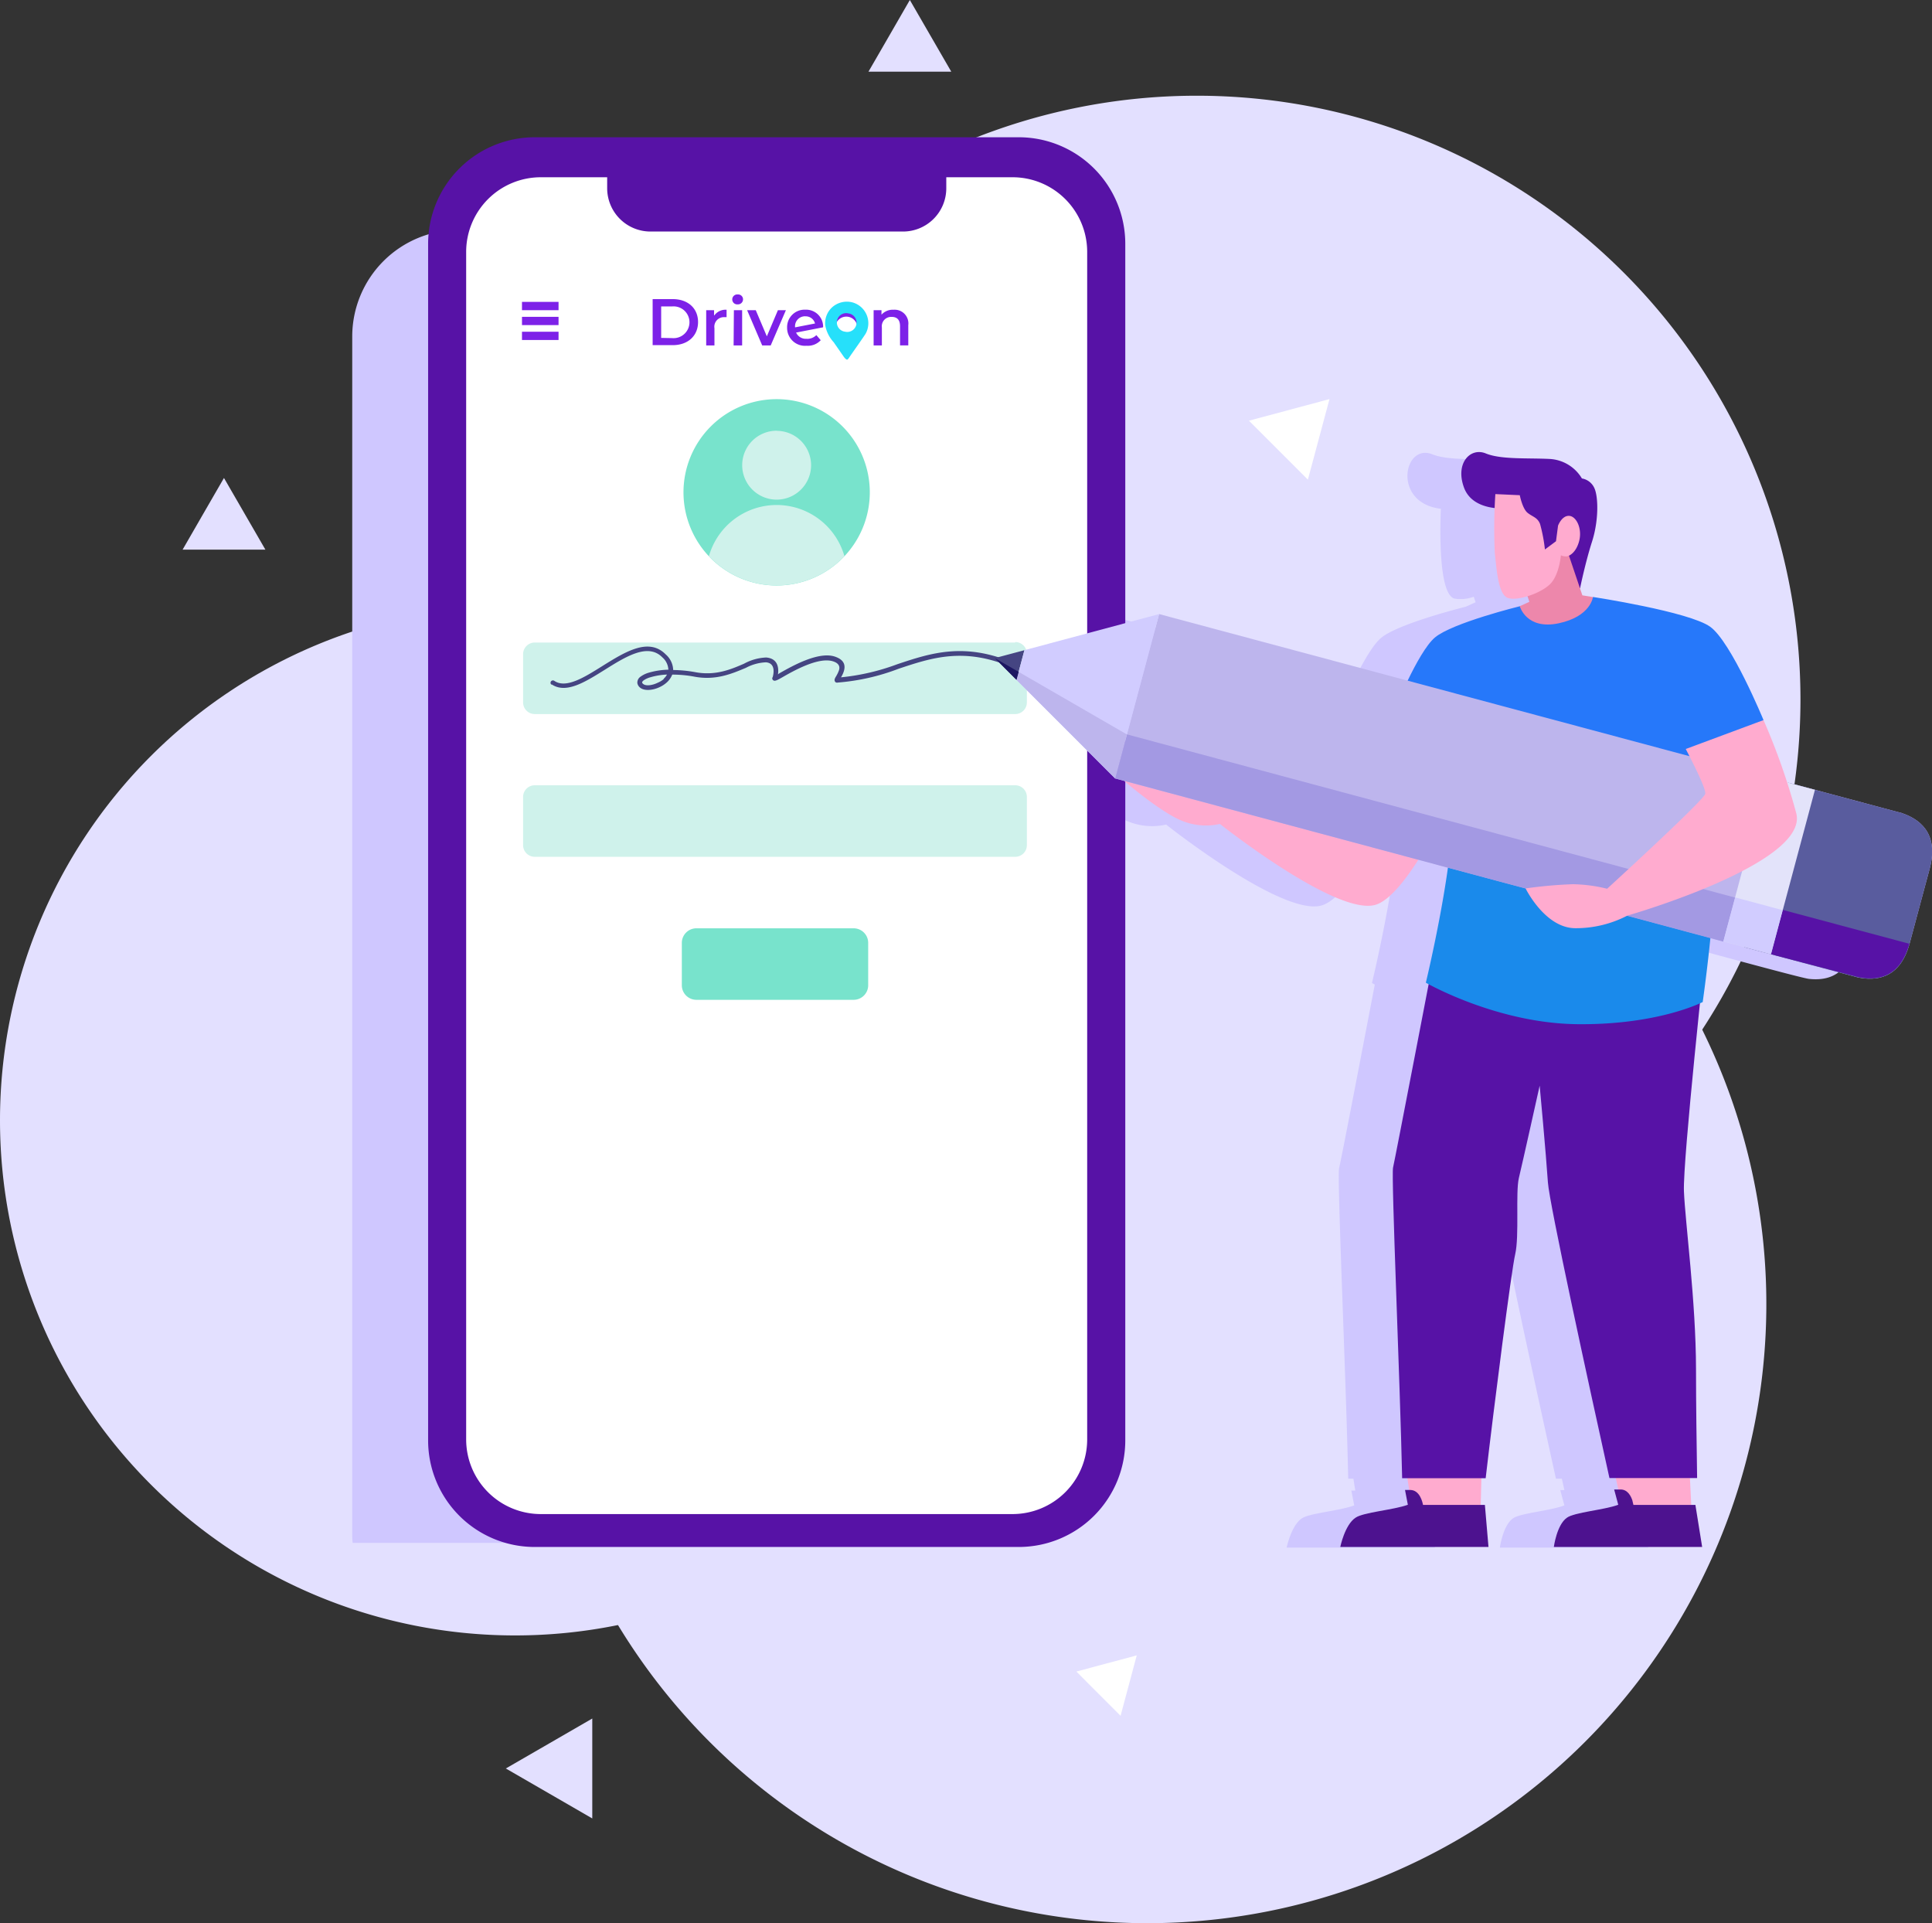 <svg xmlns="http://www.w3.org/2000/svg" viewBox="0 0 348.84 347.19"><rect x="0" y="0" width="348.84" height="347.19" fill="#333333" stroke="none"/><defs><style>.cls-1{fill:#e3e0ff;}.cls-1,.cls-10,.cls-11,.cls-12,.cls-13,.cls-14,.cls-15,.cls-16,.cls-17,.cls-19,.cls-2,.cls-20,.cls-22,.cls-3,.cls-4,.cls-5,.cls-6,.cls-9{fill-rule:evenodd;}.cls-2{fill:#fff;}.cls-3{fill:#cfc7ff;}.cls-4{fill:#5712a6;}.cls-5{fill:#78e3cc;}.cls-6{fill:#cff2eb;}.cls-19,.cls-7{fill:#454582;}.cls-10,.cls-8{fill:#7d21e8;}.cls-9{fill:#26e0fa;}.cls-11{fill:#ed87ab;}.cls-12{fill:#ffabcf;}.cls-13{fill:#4d128f;}.cls-14{fill:#1a8aeb;}.cls-15{fill:#2678fa;}.cls-16{fill:#bdb5ed;}.cls-17{fill:#595c9e;}.cls-18{fill:#e3e3fa;}.cls-20{fill:#d1ccff;}.cls-21{fill:#a399e3;}.cls-22{fill:#1c1761;}</style></defs><title>Ativo 4</title><g id="Camada_2" data-name="Camada 2"><g id="Layer_1" data-name="Layer 1"><path class="cls-1" d="M207.16,123.66A111.77,111.77,0,1,1,95.39,235.42,111.76,111.76,0,0,1,207.16,123.66"/><path class="cls-1" d="M93,109.25a93,93,0,1,1-93,93,93,93,0,0,1,93-93"/><path class="cls-1" d="M216.09,17.28a109,109,0,1,1-109,109,109,109,0,0,1,109-109"/><polygon class="cls-1" points="106.94 310.25 106.94 319.27 106.94 328.29 99.14 323.78 91.33 319.27 99.14 314.76 106.94 310.25"/><polygon class="cls-1" points="40.44 86.29 44.18 92.76 47.92 99.23 40.44 99.23 32.97 99.23 36.7 92.76 40.44 86.29"/><polygon class="cls-2" points="240.05 72.05 238.1 79.32 236.15 86.59 230.83 81.27 225.51 75.95 232.78 74 240.05 72.05"/><path class="cls-3" d="M275.58,106.36s1-4.66,2.18-8.45c1.3-4.07,1.81-11.06-1.84-11.39A7.2,7.2,0,0,0,270.16,83c-4-.21-8.82.13-11.59-1-5.18-2-7.2,8.83,1.59,9.85-.14,3.41-.45,15.36,2.44,16.21a6.79,6.79,0,0,0,3.5-.33l.33,1-1.76.8s-12.16,3-15.3,5.63c-1.57,1.32-3.45,4.72-4.94,7.8l-44.84-12-29.67,8,21.72,21.72,1.63.44s6.13,5.29,10,7a11.48,11.48,0,0,0,7.28.74s21.27,16.88,28.22,14.56c2.32-.77,5-4.06,7.62-8.1l5.33,1.43c-1.42,10.08-4,20.72-4,20.72l.51.28c-2.16,11.29-6.12,31.93-6.44,33.11-.4,1.51,1.28,38.64,1.64,56.09h.94l.34,2.15H244l.52,2.67c-2.65,1-8,1.38-9.45,2.34-1.94,1.3-2.75,5.28-2.75,5.28h26.77l-.65-7.59h-.74l.12-4.85h.73c1.53-13.12,4.66-37.53,5.34-40.43.76-3.3,0-11.19.67-13.79s3.75-16.65,3.75-16.65,1.17,12.26,1.52,17.51c.26,3.83,7.32,36.19,11.11,53.36H282l.47,2.06h-.75l.74,2.76c-2.57,1-7.92,1.38-9.27,2.34-1.85,1.3-2.37,5.28-2.37,5.28h26.79l-1.22-7.59h-.75l-.24-4.85h1.28c-.09-5.89-.19-13.45-.19-19.68,0-12.14-2-26.51-2.19-32.09-.14-3.7,1.68-22.06,2.92-34l.49-.24s.68-4.59,1.38-11.5c5.48,1.46,26,7.11,27.53,7.28,3.27.36,5.73-.65,7.33-3.54l1-2.64L338.68,157c1.78-6.63-2.06-9-5-10L313,141.39c-1.87-5.7-9.23-24.72-13.91-28.08-3.87-2.77-21.46-5.42-23.08-5.69Z"/><path class="cls-3" d="M170.28,41.5H82.79A19.25,19.25,0,0,0,63.6,60.69V276.82c0,.58,0,1.15.08,1.72H189.39c.05-.57.08-1.14.08-1.72V60.69A19.25,19.25,0,0,0,170.28,41.5"/><polygon class="cls-1" points="164.28 0 168.02 6.47 171.76 12.94 164.28 12.94 156.81 12.94 160.55 6.47 164.28 0"/><polygon class="cls-2" points="205.25 298.85 203.79 304.3 202.33 309.76 198.34 305.77 194.35 301.77 199.8 300.31 205.25 298.85"/><path class="cls-4" d="M184,24.78H96.49A19.25,19.25,0,0,0,77.3,44V260.1a19.24,19.24,0,0,0,19.19,19.18H184a19.24,19.24,0,0,0,19.18-19.18V44A19.24,19.24,0,0,0,184,24.78"/><path class="cls-2" d="M182.86,32h-12v2a7.81,7.81,0,0,1-7.79,7.8H117.43a7.82,7.82,0,0,1-7.8-7.8V32h-12A13.48,13.48,0,0,0,84.17,45.4V259.9a13.48,13.48,0,0,0,13.44,13.44h85.25A13.48,13.48,0,0,0,196.3,259.9V45.4A13.48,13.48,0,0,0,182.86,32"/><path class="cls-5" d="M140.23,72.06a16.82,16.82,0,1,0,16.82,16.82,16.82,16.82,0,0,0-16.82-16.82"/><path class="cls-6" d="M140.23,77.76h0A6.22,6.22,0,1,0,146.45,84a6.22,6.22,0,0,0-6.22-6.22M128,100.41a16.82,16.82,0,0,0,24.47,0,12.72,12.72,0,0,0-24.47,0Z"/><path class="cls-6" d="M183.31,116H96.55a2.1,2.1,0,0,0-2.1,2.09v8.73a2.1,2.1,0,0,0,2.1,2.09h86.76a2.1,2.1,0,0,0,2.1-2.09V118a2.1,2.1,0,0,0-2.1-2.09"/><path class="cls-6" d="M183.31,141.77H96.55a2.1,2.1,0,0,0-2.1,2.09v8.72a2.1,2.1,0,0,0,2.1,2.1h86.76a2.1,2.1,0,0,0,2.1-2.1v-8.72a2.1,2.1,0,0,0-2.1-2.09"/><path class="cls-5" d="M154.13,167.59h-28.4a2.63,2.63,0,0,0-2.62,2.62v7.66a2.63,2.63,0,0,0,2.62,2.63h28.4a2.63,2.63,0,0,0,2.63-2.63v-7.66a2.63,2.63,0,0,0-2.63-2.62"/><path class="cls-7" d="M99.59,123.62h0a.43.43,0,0,1-.11-.6.44.44,0,0,1,.6-.11c2.1,1.44,5.34-.57,8.67-2.66,4.13-2.57,8.38-5.23,11.46-2.1a3.89,3.89,0,0,1,1.34,2.81,23.08,23.08,0,0,1,4,.39c3.67.69,6.5-.54,8.79-1.53a9.07,9.07,0,0,1,4-1.12c2.2.18,2.28,2,2.13,3.06a1.36,1.36,0,0,1,.28-.22c2.17-1.23,7-4,10-3,1.84.62,1.92,1.74,1.58,2.74a4.89,4.89,0,0,1-.48,1A40.2,40.2,0,0,0,162,119.92c6.16-2.06,12.15-4,21-.25a.43.43,0,0,1-.33.79c-8.6-3.67-14.44-1.72-20.44.28a39.22,39.22,0,0,1-10.92,2.48c-.35.07-.54-.06-.61-.35v0c-.05-.24.09-.49.29-.82a6,6,0,0,0,.48-1c.2-.59.13-1.25-1-1.64-2.64-.89-7.2,1.71-9.26,2.89-.78.44-1.27.72-1.55.54a.41.41,0,0,1-.14-.61c.1-.34.67-2.51-1.22-2.66a8.44,8.44,0,0,0-3.63,1c-2.41,1-5.37,2.33-9.29,1.59a21.49,21.49,0,0,0-4-.37,1.11,1.11,0,0,1-.07.16v0a3.69,3.69,0,0,1-.89,1.23,5.15,5.15,0,0,1-1.3.86c-1.36.65-2.94.73-3.66,0a1.34,1.34,0,0,1-.38-.72h0a1.3,1.3,0,0,1,.59-1.17,4.83,4.83,0,0,1,1.51-.72,13.89,13.89,0,0,1,3.5-.53,3.12,3.12,0,0,0-1.08-2.22c-2.59-2.64-6.56-.17-10.39,2.23-3.58,2.23-7,4.4-9.62,2.63m20.24-1a2.72,2.72,0,0,0,.6-.76,12.75,12.75,0,0,0-3,.49,4.05,4.05,0,0,0-1.23.57c-.18.15-.27.28-.26.37a.37.37,0,0,0,.14.22c.45.46,1.62.34,2.67-.17A4.16,4.16,0,0,0,119.83,122.61Z"/><path class="cls-8" d="M161.35,55.92a2.74,2.74,0,0,0-2.19.89V56h-1.42v6.36h1.49V59.13A1.69,1.69,0,0,1,161,57.21c1,0,1.51.55,1.51,1.69v3.45H164V58.7a2.48,2.48,0,0,0-2.66-2.78M140.46,56l-2,4.72-2-4.72H134.9l2.72,6.36h1.54L141.9,56Zm-8,6.36H134V56h-1.49Zm.75-7.41a.91.91,0,0,0,.95-.93.88.88,0,0,0-.95-.86.9.9,0,1,0,0,1.79Zm-4.28,2V56h-1.42v6.36H129V59.26a1.73,1.73,0,0,1,1.85-2l.34,0V55.92A2.51,2.51,0,0,0,129,56.91ZM119.38,61V55.32h2a2.87,2.87,0,1,1,0,5.72Zm-1.54,1.31h3.64c2.71,0,4.56-1.67,4.56-4.17S124.19,54,121.48,54h-3.64Z"/><path class="cls-8" d="M145.4,57.11a1.73,1.73,0,0,1,1.76,1.29l-3.6.7h0a1.8,1.8,0,0,1,1.84-2m.27,4.06a1.93,1.93,0,0,1-1.93-1.12l4.88-.95a3.07,3.07,0,0,0-3.22-3.18,3.15,3.15,0,0,0-3.28,3.25,3.23,3.23,0,0,0,3.52,3.26,3.17,3.17,0,0,0,2.55-1l-.79-.92A2.3,2.3,0,0,1,145.67,61.17Z"/><path class="cls-8" d="M152.91,61.16a2,2,0,1,1,1.9-2,1.85,1.85,0,0,1-1.9,2m0,1.27a3.26,3.26,0,1,0-3.39-3.26A3.21,3.21,0,0,0,152.91,62.43Z"/><path class="cls-9" d="M149,58.7a3.9,3.9,0,0,1,1.29-3.26,4,4,0,0,1,3.5-.88,3.9,3.9,0,0,1,2.52,5.66c-.22.4-2.44,3.52-2.81,4.07-.11.16-.35.57-.51.63s-.47-.28-.6-.46l-1.88-2.7A6.07,6.07,0,0,1,149,58.7m4.18-2.12a1.68,1.68,0,1,0-.6,3.3,1.68,1.68,0,1,0,.6-3.3Z"/><path class="cls-10" d="M94.25,57.2h6.6v1.49h-6.6Zm0,2.69h6.6v1.49h-6.6Zm0-5.39h6.6V56h-6.6Z"/><path class="cls-2" d="M266.48,150.74h0a4.59,4.59,0,1,1-4.59,4.59,4.59,4.59,0,0,1,4.59-4.59m-6.62-2.56a2.3,2.3,0,1,1-2.29,2.3A2.3,2.3,0,0,1,259.86,148.18Z"/><path class="cls-4" d="M282.85,104.48l2.44,1.74s.95-4.65,2.17-8.45,1.15-8.13.4-9.69a3,3,0,0,0-2.23-1.7,7.23,7.23,0,0,0-5.77-3.52c-4-.21-8.81.14-11.59-1s-5.56,1.76-3.93,6.17,7.79,3.73,7.79,3.73,1.5,10.44,10.72,12.67"/><path class="cls-11" d="M271.49,112.08l2.89-2.63,1.76-.8-1.56-4.74,6.74-4.68,1.63.07,2.76,8.18,1.91.31.38,3.95s-14,5.86-16,5.09-.51-4.75-.51-4.75"/><polygon class="cls-12" points="259.28 261.12 267.59 262.47 267.36 271.69 255.08 273.04 253.54 263.24 259.28 261.12"/><path class="cls-13" d="M256.92,271.69h11.19l.65,7.59H242s.81-4,2.75-5.28c1.43-1,6.81-1.38,9.45-2.34l-.51-2.67h.94c1.73,0,2.22,2.21,2.31,2.7"/><polygon class="cls-12" points="296.5 261.12 304.92 262.47 305.37 271.69 292.84 271.69 290.19 260.03 296.5 261.12"/><path class="cls-4" d="M308.05,170.63s-4.23,38.86-4,44.44,2.17,20,2.18,32.09c0,6.23.11,13.79.2,19.68H290.6c-3.79-17.17-10.85-49.53-11.11-53.36C279.14,208.23,278,196,278,196s-3.12,14.05-3.75,16.65.1,10.49-.67,13.79c-.68,2.9-3.81,27.31-5.33,40.43H253.17c-.37-17.45-2-54.58-1.64-56.09s7.82-40.35,7.82-40.35Z"/><path class="cls-14" d="M286.21,124.24l20.21-2s4.34,10.35,3.8,27a314.1,314.1,0,0,1-2.78,31.66s-7.94,4.14-22.58,4-27.41-7.49-27.41-7.49S263,154.45,262.27,144s23.94-19.75,23.94-19.75"/><path class="cls-15" d="M287.62,107.79s-.39,3.52-6.21,4.74-7-3.08-7-3.08-12.17,3-15.31,5.63-7.53,13.65-7.53,13.65l18,8.61L311,145.78,318.42,130s-5.82-14.12-9.63-16.85-21.17-5.38-21.17-5.38"/><path class="cls-12" d="M265.86,136.18S255.43,161,248.48,163.31s-28.21-14.56-28.21-14.56A11.45,11.45,0,0,1,213,148c-3.89-1.73-10-7-10-7Z"/><path class="cls-16" d="M201.35,140.54l7.94-29.68L343.43,146.8c2.89,1,6.74,3.38,5,10l-3.62,13.49c-1.77,6.62-6.29,6.77-9.29,6.18Z"/><path class="cls-17" d="M322.88,141.3l20.55,5.5c2.89,1,6.74,3.38,5,10l-3.62,13.49c-1.77,6.62-6.29,6.77-9.29,6.18L314.93,171Z"/><rect class="cls-18" x="304.08" y="151.82" width="30.72" height="8.91" transform="translate(85.9 424.46) rotate(-75.02)"/><polygon class="cls-19" points="179.62 118.81 184.97 117.38 183.54 122.74 179.62 118.81"/><polygon class="cls-20" points="183.54 122.74 184.97 117.38 209.29 110.86 201.35 140.54 183.54 122.74"/><path class="cls-4" d="M319.77,172.27l2.13-8,22.84,6.11c-1.8,6.5-6.28,6.63-9.26,6Z"/><rect class="cls-21" x="253.2" y="94.43" width="8.23" height="113.69" transform="translate(44.54 360.61) rotate(-74.98)"/><polygon class="cls-16" points="203.47 132.59 201.35 140.54 183.54 122.74 183.93 121.3 203.47 132.59"/><polygon class="cls-22" points="183.93 121.3 183.54 122.74 179.62 118.81 183.93 121.3"/><polygon class="cls-20" points="311.16 169.96 313.29 162.01 317.06 163.02 321.89 164.32 319.77 172.27 314.93 170.97 311.16 169.96"/><path class="cls-12" d="M318.42,130a119.2,119.2,0,0,1,5.92,16.85c2.24,9.08-30.51,18.45-30.51,18.45a20.13,20.13,0,0,1-9.37,2.27c-5.5,0-9-7.18-9-7.18a80.61,80.61,0,0,1,8.52-.76,27.36,27.36,0,0,1,6.2.82s17.37-15.88,17.71-17.12c.21-.81-2-5.19-3.51-8.11Z"/><path class="cls-13" d="M294.75,270.93l.18.76h11.19l1.22,7.59H280.56s.52-4,2.36-5.28c1.36-1,6.7-1.38,9.27-2.34l-.74-2.76h1.16c1.28,0,1.88,1.2,2.14,2"/><path class="cls-12" d="M281.32,94.89s.68-1.83,2-1.76,2.37,2.3,1.83,4.47-1.83,2.85-2.37,2.85a2.38,2.38,0,0,1-.95-.2s-.27,3.39-1.83,5.08-5.83,3.19-7.66,2.65-2.1-5.09-2.44-8.14A95.52,95.52,0,0,1,270,89.2l4.41.2s.47,2.44,1.42,3.19,1.76.81,2.24,2a29,29,0,0,1,.88,4.61l2-1.49Z"/></g></g></svg>